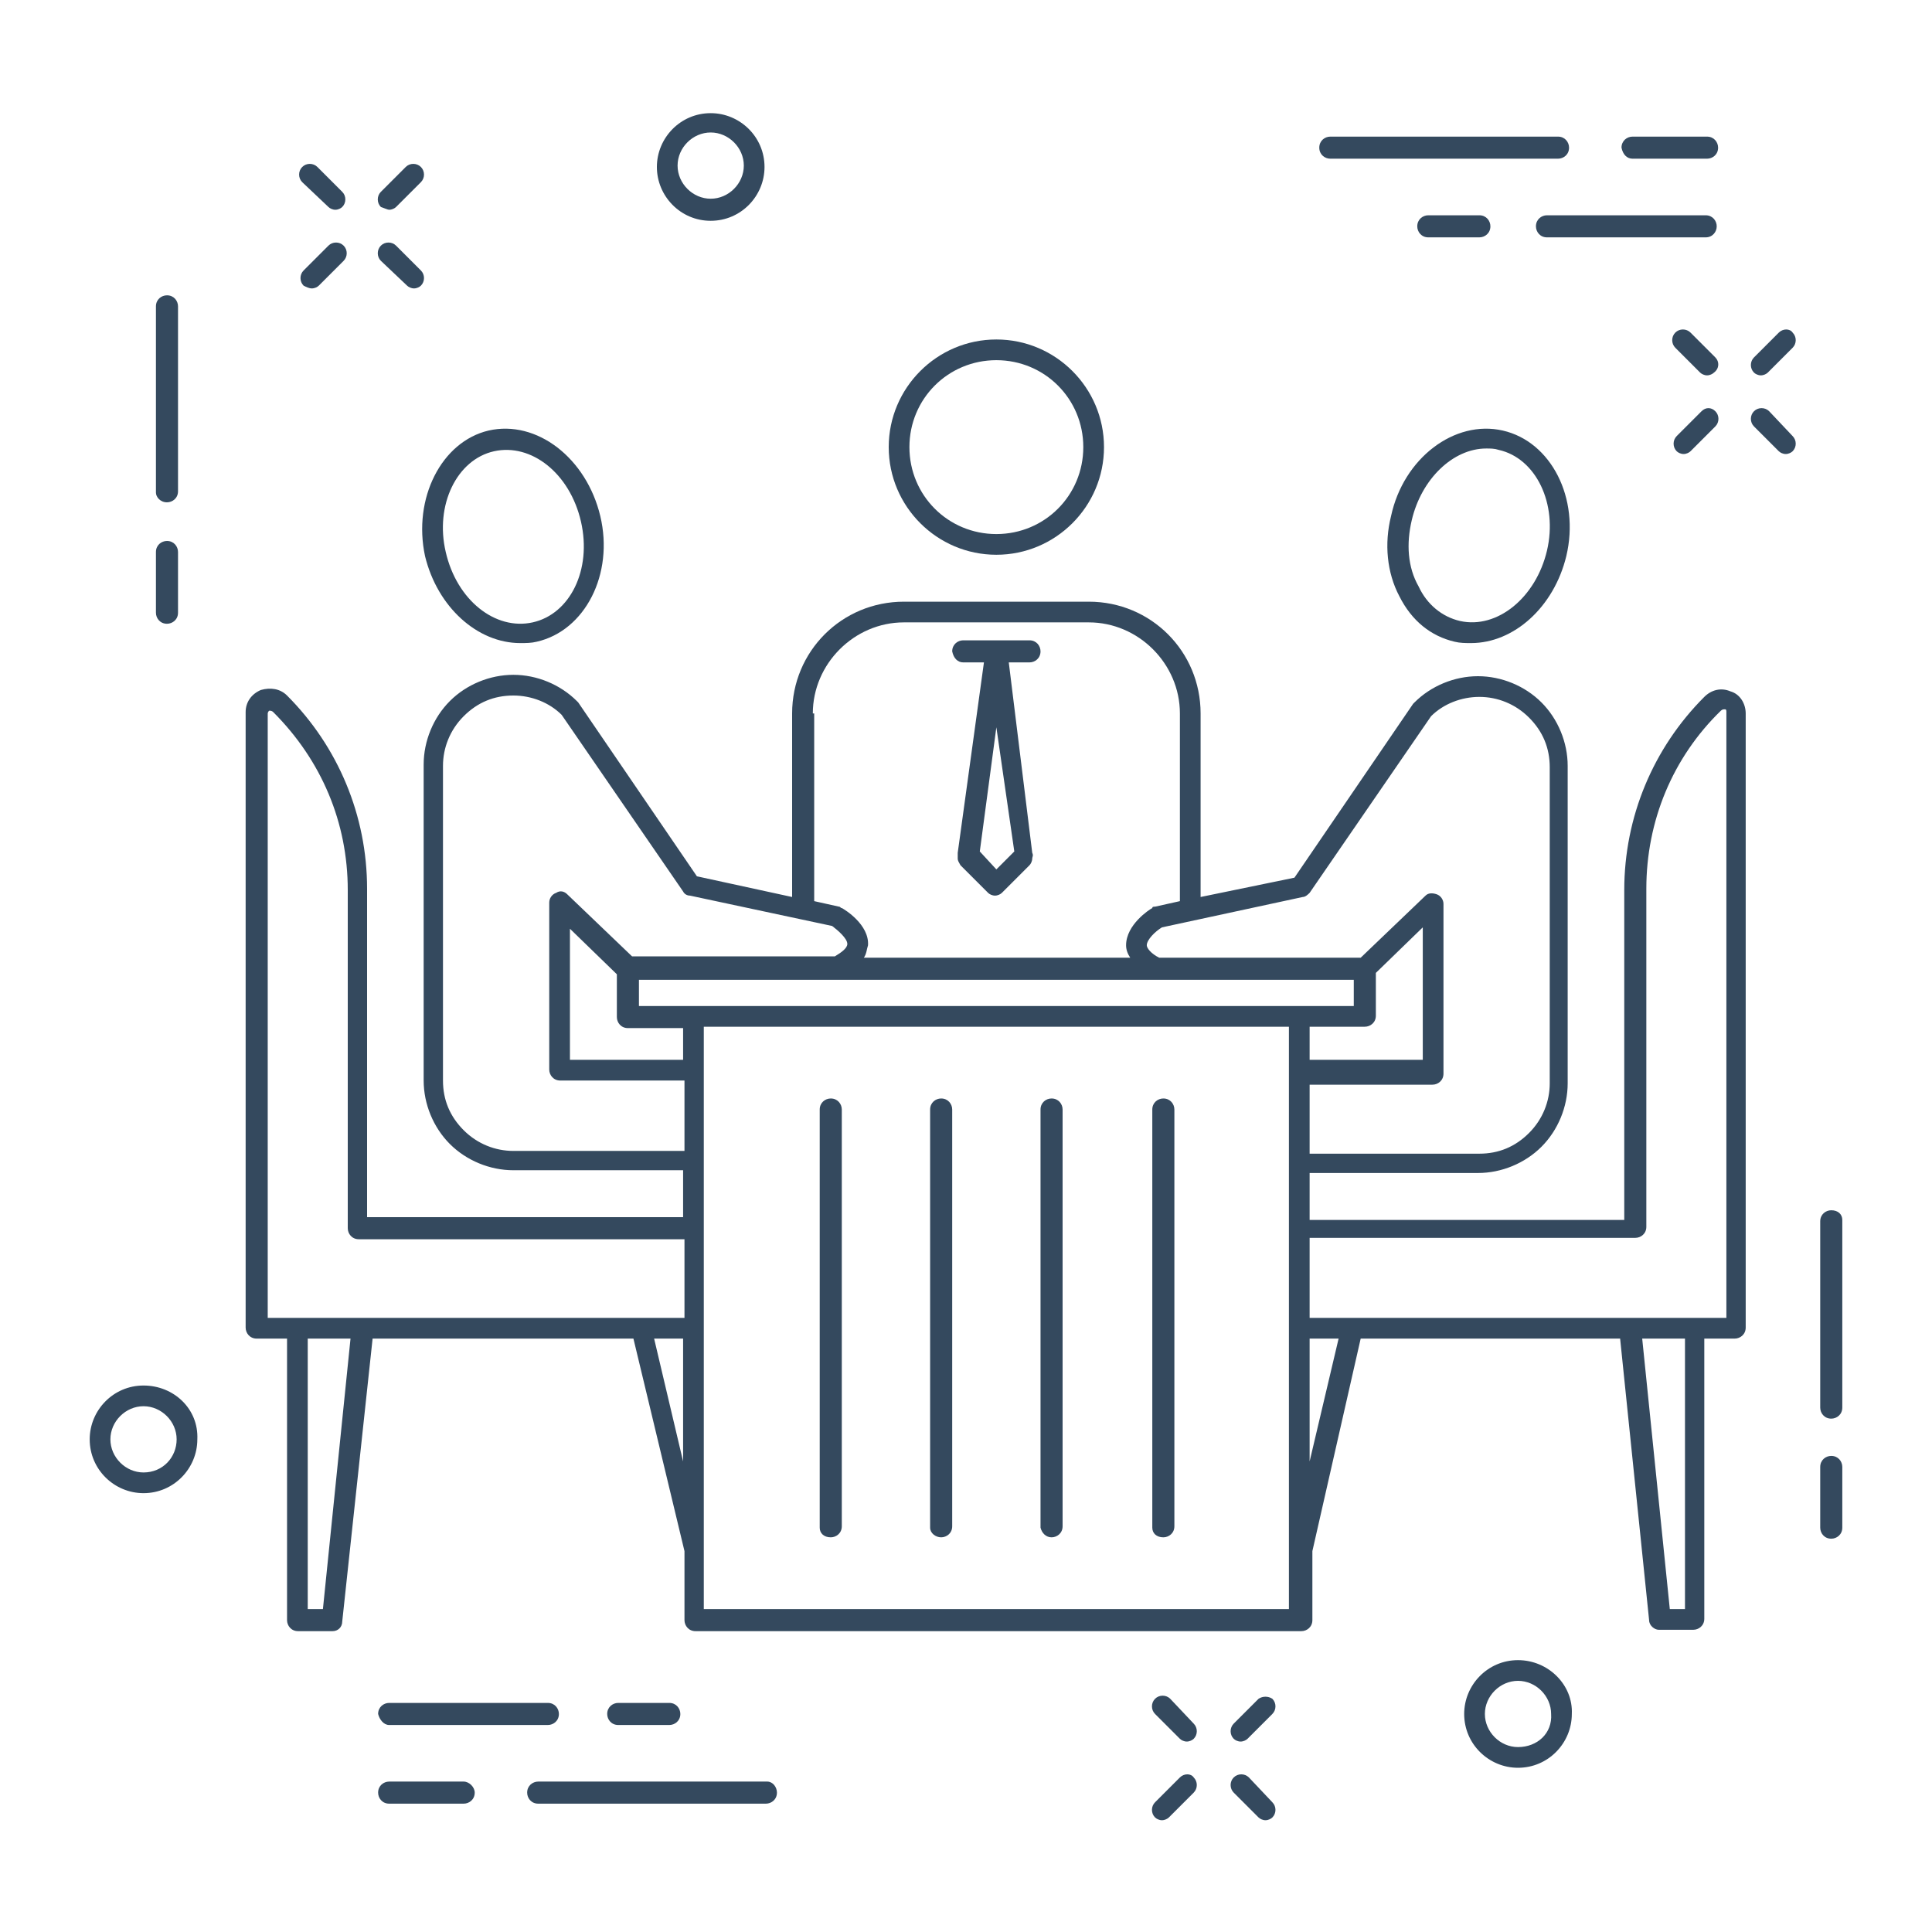 <?xml version="1.0" encoding="UTF-8"?>
<svg width="140px" height="140px" viewBox="0 0 140 140" version="1.1" xmlns="http://www.w3.org/2000/svg" xmlns:xlink="http://www.w3.org/1999/xlink">
    <!-- Generator: Sketch 42 (36781) - http://www.bohemiancoding.com/sketch -->
    <title>advisory-board</title>
    <desc>Created with Sketch.</desc>
    <defs></defs>
    <g id="Page-1" stroke="none" stroke-width="1" fill="#34495e" fill-rule="evenodd">
        <g id="advisory-board" fill-rule="nonzero" fill="#34495e">
            <g id="noun_749626_cc" transform="translate(6, 8)">
                <g id="Page-1">
                    <g>
                        <g id="noun_749626_cc">
                            <g id="Group">
                                <path d="M6.1,28.4 C6.5,28.4 6.9,28.1 6.9,27.6 L6.9,14.2 C6.9,13.8 6.6,13.4 6.1,13.4 C5.7,13.4 5.3,13.7 5.3,14.2 L5.3,27.7 C5.3,28 5.6,28.4 6.1,28.4 Z" id="Shape"></path>
                                <path d="M6.1,37.2 C6.5,37.2 6.9,36.9 6.9,36.4 L6.9,32 C6.9,31.6 6.6,31.2 6.1,31.2 C5.7,31.2 5.3,31.5 5.3,32 L5.3,36.4 C5.3,36.8 5.6,37.2 6.1,37.2 Z" id="Shape"></path>
                                <path d="M126.7,79.7 C126.3,79.7 125.9,80 125.9,80.5 L125.9,94 C125.9,94.4 126.2,94.8 126.7,94.8 C127.1,94.8 127.5,94.5 127.5,94 L127.5,80.4 C127.5,80 127.2,79.7 126.7,79.7 Z" id="Shape"></path>
                                <path d="M126.7,97.5 C126.3,97.5 125.9,97.8 125.9,98.3 L125.9,102.7 C125.9,103.1 126.2,103.5 126.7,103.5 C127.1,103.5 127.5,103.2 127.5,102.7 L127.5,98.3 C127.5,97.9 127.2,97.5 126.7,97.5 Z" id="Shape"></path>
                                <path d="M17.8,7 C17.9,7.1 18.1,7.2 18.3,7.2 C18.5,7.2 18.7,7.1 18.8,7 C19.1,6.7 19.1,6.2 18.8,5.9 L17,4.1 C16.7,3.8 16.2,3.8 15.9,4.1 C15.6,4.4 15.6,4.9 15.9,5.2 L17.8,7 Z" id="Shape"></path>
                                <path d="M23.5,12.7 C23.6,12.8 23.8,12.9 24,12.9 C24.2,12.9 24.4,12.8 24.5,12.7 C24.8,12.4 24.8,11.9 24.5,11.6 L22.7,9.8 C22.4,9.5 21.9,9.5 21.6,9.8 C21.3,10.1 21.3,10.6 21.6,10.9 L23.5,12.7 Z" id="Shape"></path>
                                <path d="M16.6,12.9 C16.8,12.9 17,12.8 17.1,12.7 L18.9,10.9 C19.2,10.6 19.2,10.1 18.9,9.8 C18.6,9.5 18.1,9.5 17.8,9.8 L16,11.6 C15.7,11.9 15.7,12.4 16,12.7 C16.2,12.8 16.4,12.9 16.6,12.9 Z" id="Shape"></path>
                                <path d="M22.2,7.2 C22.4,7.2 22.6,7.1 22.7,7 L24.5,5.2 C24.8,4.9 24.8,4.4 24.5,4.1 C24.2,3.8 23.7,3.8 23.4,4.1 L21.6,5.9 C21.3,6.2 21.3,6.7 21.6,7 C21.9,7.1 22.1,7.2 22.2,7.2 Z" id="Shape"></path>
                                <path d="M78.8,115.1 C78.5,114.8 78,114.8 77.7,115.1 C77.4,115.4 77.4,115.9 77.7,116.2 L79.5,118 C79.6,118.1 79.8,118.2 80,118.2 C80.2,118.2 80.4,118.1 80.5,118 C80.8,117.7 80.8,117.2 80.5,116.9 L78.8,115.1 Z" id="Shape"></path>
                                <path d="M84.5,120.8 C84.2,120.5 83.7,120.5 83.4,120.8 C83.1,121.1 83.1,121.6 83.4,121.9 L85.2,123.7 C85.3,123.8 85.5,123.9 85.7,123.9 C85.9,123.9 86.1,123.8 86.2,123.7 C86.5,123.4 86.5,122.9 86.2,122.6 L84.5,120.8 Z" id="Shape"></path>
                                <path d="M79.5,120.8 L77.7,122.6 C77.4,122.9 77.4,123.4 77.7,123.7 C77.8,123.8 78,123.9 78.2,123.9 C78.4,123.9 78.6,123.8 78.7,123.7 L80.5,121.9 C80.8,121.6 80.8,121.1 80.5,120.8 C80.3,120.5 79.8,120.5 79.5,120.8 Z" id="Shape"></path>
                                <path d="M85.2,115.1 L83.4,116.9 C83.1,117.2 83.1,117.7 83.4,118 C83.5,118.1 83.7,118.2 83.9,118.2 C84.1,118.2 84.3,118.1 84.4,118 L86.2,116.2 C86.5,115.9 86.5,115.4 86.2,115.1 C85.9,114.9 85.5,114.9 85.2,115.1 Z" id="Shape"></path>
                                <path d="M118.3,17.9 L116.5,16.1 C116.2,15.8 115.7,15.8 115.4,16.1 C115.1,16.4 115.1,16.9 115.4,17.2 L117.2,19 C117.3,19.1 117.5,19.2 117.7,19.2 C117.9,19.2 118.1,19.1 118.2,19 C118.6,18.7 118.6,18.2 118.3,17.9 Z" id="Shape"></path>
                                <path d="M122.2,21.8 C121.9,21.5 121.4,21.5 121.1,21.8 C120.8,22.1 120.8,22.6 121.1,22.9 L122.9,24.7 C123,24.8 123.2,24.9 123.4,24.9 C123.6,24.9 123.8,24.8 123.9,24.7 C124.2,24.4 124.2,23.9 123.9,23.6 L122.2,21.8 Z" id="Shape"></path>
                                <path d="M117.3,21.8 L115.5,23.6 C115.2,23.9 115.2,24.4 115.5,24.7 C115.6,24.8 115.8,24.9 116,24.9 C116.2,24.9 116.4,24.8 116.5,24.7 L118.3,22.9 C118.6,22.6 118.6,22.1 118.3,21.8 C118,21.5 117.6,21.5 117.3,21.8 Z" id="Shape"></path>
                                <path d="M122.9,16.1 L121.1,17.9 C120.8,18.2 120.8,18.7 121.1,19 C121.2,19.1 121.4,19.2 121.6,19.2 C121.8,19.2 122,19.1 122.1,19 L123.9,17.2 C124.2,16.9 124.2,16.4 123.9,16.1 C123.7,15.8 123.2,15.8 122.9,16.1 Z" id="Shape"></path>
                                <path d="M45.5,8 C47.7,8 49.4,6.2 49.4,4.1 C49.4,1.9 47.6,0.2 45.5,0.2 C43.3,0.2 41.6,2 41.6,4.1 C41.6,6.2 43.3,8 45.5,8 Z M45.5,1.6 C46.8,1.6 47.9,2.7 47.9,4 C47.9,5.3 46.8,6.4 45.5,6.4 C44.2,6.4 43.1,5.3 43.1,4 C43.1,2.7 44.2,1.6 45.5,1.6 Z" id="Shape"></path>
                                <path d="M104,112.3 C101.8,112.3 100.1,114.1 100.1,116.2 C100.1,118.4 101.9,120.1 104,120.1 C106.2,120.1 107.9,118.3 107.9,116.2 C108,114.1 106.2,112.3 104,112.3 Z M104,118.6 C102.7,118.6 101.6,117.5 101.6,116.2 C101.6,114.9 102.7,113.8 104,113.8 C105.3,113.8 106.4,114.9 106.4,116.2 C106.5,117.6 105.4,118.6 104,118.6 Z" id="Shape"></path>
                                <path d="M4.4,92.4 C2.2,92.4 0.5,94.2 0.5,96.3 C0.5,98.5 2.3,100.2 4.4,100.2 C6.6,100.2 8.3,98.4 8.3,96.3 C8.4,94.1 6.6,92.4 4.4,92.4 Z M4.4,98.7 C3.1,98.7 2,97.6 2,96.3 C2,95 3.1,93.9 4.4,93.9 C5.7,93.9 6.8,95 6.8,96.3 C6.8,97.6 5.8,98.7 4.4,98.7 Z" id="Shape"></path>
                                <path d="M90.4,3.5 L106.9,3.5 C107.3,3.5 107.7,3.2 107.7,2.7 C107.7,2.3 107.4,1.9 106.9,1.9 L90.4,1.9 C90,1.9 89.6,2.2 89.6,2.7 C89.6,3.2 90,3.5 90.4,3.5 Z" id="Shape"></path>
                                <path d="M112.3,3.5 L117.7,3.5 C118.1,3.5 118.5,3.2 118.5,2.7 C118.5,2.3 118.2,1.9 117.7,1.9 L112.3,1.9 C111.9,1.9 111.5,2.2 111.5,2.7 C111.6,3.2 111.9,3.5 112.3,3.5 Z" id="Shape"></path>
                                <path d="M118.4,8.4 C118.4,8 118.1,7.6 117.6,7.6 L106.1,7.6 C105.7,7.6 105.3,7.9 105.3,8.4 C105.3,8.8 105.6,9.2 106.1,9.2 L117.6,9.2 C118.1,9.2 118.4,8.8 118.4,8.4 Z" id="Shape"></path>
                                <path d="M101.2,9.2 C101.6,9.2 102,8.9 102,8.4 C102,8 101.7,7.6 101.2,7.6 L97.5,7.6 C97.1,7.6 96.7,7.9 96.7,8.4 C96.7,8.8 97,9.2 97.5,9.2 L101.2,9.2 Z" id="Shape"></path>
                                <path d="M49.6,121.1 L33,121.1 C32.6,121.1 32.2,121.4 32.2,121.9 C32.2,122.3 32.5,122.7 33,122.7 L49.5,122.7 C49.9,122.7 50.3,122.4 50.3,121.9 C50.3,121.5 50,121.1 49.6,121.1 Z" id="Shape"></path>
                                <path d="M27.6,121.1 L22.2,121.1 C21.8,121.1 21.4,121.4 21.4,121.9 C21.4,122.3 21.7,122.7 22.2,122.7 L27.6,122.7 C28,122.7 28.4,122.4 28.4,121.9 C28.4,121.5 28,121.1 27.6,121.1 Z" id="Shape"></path>
                                <path d="M22.2,117 L33.7,117 C34.1,117 34.5,116.7 34.5,116.2 C34.5,115.8 34.2,115.4 33.7,115.4 L22.2,115.4 C21.8,115.4 21.4,115.7 21.4,116.2 C21.5,116.6 21.8,117 22.2,117 Z" id="Shape"></path>
                                <path d="M42.5,117 C42.9,117 43.3,116.7 43.3,116.2 C43.3,115.8 43,115.4 42.5,115.4 L38.8,115.4 C38.4,115.4 38,115.7 38,116.2 C38,116.6 38.3,117 38.8,117 L42.5,117 Z" id="Shape"></path>
                                <path d="M95.4,35.2 C96.3,37 97.7,38.1 99.4,38.5 C99.8,38.6 100.2,38.6 100.6,38.6 C103.7,38.6 106.6,36 107.5,32.3 L107.5,32.3 C108.5,28.1 106.4,24 102.9,23.2 C99.4,22.4 95.7,25.2 94.8,29.4 C94.3,31.4 94.5,33.5 95.4,35.2 Z M96.3,29.7 C97,26.7 99.3,24.5 101.7,24.5 C102,24.5 102.3,24.5 102.6,24.6 C105.3,25.2 106.9,28.5 106.1,31.9 C105.3,35.3 102.5,37.6 99.8,37 C98.5,36.7 97.4,35.8 96.8,34.5 C96,33.1 95.9,31.4 96.3,29.7 Z" id="Shape"></path>
                                <path d="M119.4,42.1 C118.7,41.8 118,42 117.5,42.5 C113.8,46.2 111.7,51.2 111.7,56.5 L111.7,80.4 L88.9,80.4 L88.9,77 L101.1,77 C102.8,77 104.5,76.3 105.7,75.1 C106.9,73.9 107.6,72.2 107.6,70.5 L107.6,47.5 C107.6,45.8 106.9,44.1 105.7,42.9 C104.5,41.7 102.8,41 101.1,41 C99.4,41 97.7,41.7 96.5,42.9 L96.4,43 L87.8,55.6 L81,57 L81,43.7 C81,39.2 77.4,35.6 72.9,35.6 L59.5,35.6 C55,35.6 51.4,39.2 51.4,43.7 L51.4,57 L44.5,55.5 L35.9,42.9 L35.8,42.8 C34.6,41.6 32.9,40.9 31.2,40.9 C29.5,40.9 27.8,41.6 26.6,42.8 C25.4,44 24.7,45.7 24.7,47.4 L24.7,70.3 C24.7,72 25.4,73.7 26.6,74.9 C27.8,76.1 29.5,76.8 31.2,76.8 L43.5,76.8 L43.5,80.2 L20.6,80.2 L20.6,56.4 C20.6,51.1 18.5,46.1 14.8,42.4 C14.3,41.9 13.6,41.8 12.9,42 C12.2,42.3 11.8,42.9 11.8,43.6 L11.8,88.2 C11.8,88.6 12.1,89 12.6,89 L14.8,89 L14.8,109.4 C14.8,109.8 15.1,110.2 15.6,110.2 L18.1,110.2 C18.5,110.2 18.8,109.9 18.8,109.5 L21,89 L39.9,89 L43.6,104.4 L43.6,109.4 C43.6,109.8 43.9,110.2 44.4,110.2 L88.3,110.2 C88.7,110.2 89.1,109.9 89.1,109.4 L89.1,104.4 L92.6,89 L111.4,89 L113.5,109.4 C113.5,109.8 113.9,110.1 114.2,110.1 L116.7,110.1 C117.1,110.1 117.5,109.8 117.5,109.3 L117.5,89 L119.7,89 C120.1,89 120.5,88.7 120.5,88.2 L120.5,43.7 C120.5,43 120.1,42.3 119.4,42.1 Z M17.4,108.6 L16.3,108.6 L16.3,89 L19.4,89 L17.4,108.6 Z M43.5,97.9 L41.4,89 L43.5,89 L43.5,97.9 Z M43.5,87.5 L20.3,87.5 L15.6,87.5 L13.4,87.5 L13.4,43.7 C13.4,43.6 13.5,43.5 13.5,43.5 C13.6,43.5 13.7,43.5 13.8,43.6 C17.3,47.1 19.2,51.6 19.2,56.5 L19.2,81 C19.2,81.4 19.5,81.8 20,81.8 L43.6,81.8 L43.6,87.5 L43.5,87.5 Z M88.4,57 C88.6,57 88.8,56.8 88.9,56.7 L97.7,43.9 C98.6,43 99.9,42.5 101.2,42.5 C102.5,42.5 103.8,43 104.8,44 C105.8,45 106.3,46.2 106.3,47.6 L106.3,70.5 C106.3,71.8 105.8,73.1 104.8,74.1 C103.8,75.1 102.6,75.6 101.2,75.6 L88.9,75.6 L88.9,70.6 L97.8,70.6 C98.2,70.6 98.6,70.3 98.6,69.8 L98.6,69.8 L98.6,69.8 L98.6,57.5 C98.6,57.2 98.4,56.9 98.1,56.8 C97.8,56.7 97.5,56.7 97.3,56.9 L92.6,61.4 L87.2,61.4 L78,61.4 C77.4,61.1 77.1,60.7 77.1,60.5 C77.1,60.1 77.7,59.5 78.2,59.2 L88.4,57 Z M88.9,68.8 L88.9,66.4 L92.9,66.4 C93.3,66.4 93.7,66.1 93.7,65.6 L93.7,62.5 L97.1,59.2 L97.1,68.8 L88.9,68.8 Z M52.9,43.7 C52.9,40.1 55.9,37.1 59.5,37.1 L72.9,37.1 C76.5,37.1 79.5,40.1 79.5,43.7 L79.5,57.3 L77.7,57.7 C77.6,57.7 77.5,57.7 77.5,57.8 C77.3,57.9 75.6,59 75.6,60.5 C75.6,60.8 75.7,61.1 75.9,61.4 L56.6,61.4 C56.8,61.1 56.8,60.8 56.9,60.5 C57,59 55.2,57.9 55,57.8 C54.9,57.8 54.9,57.7 54.8,57.7 L53,57.3 L53,43.7 L52.9,43.7 Z M43.5,75.4 L31.2,75.4 C29.9,75.4 28.6,74.9 27.6,73.9 C26.6,72.9 26.1,71.7 26.1,70.3 L26.1,47.5 C26.1,46.2 26.6,44.9 27.6,43.9 C28.6,42.9 29.8,42.4 31.2,42.4 C32.5,42.4 33.8,42.9 34.7,43.8 L43.5,56.6 C43.6,56.8 43.8,56.9 44,56.9 L54.3,59.1 C54.7,59.4 55.4,60 55.4,60.4 C55.4,60.7 55,61 54.5,61.3 L45.2,61.3 L39.8,61.3 L35.1,56.8 C34.9,56.6 34.6,56.5 34.3,56.7 C34,56.8 33.8,57.1 33.8,57.4 L33.8,69.5 C33.8,69.9 34.1,70.3 34.6,70.3 L34.7,70.3 L43.6,70.3 L43.6,75.4 L43.5,75.4 Z M43.5,68.8 L35.3,68.8 L35.3,59.3 L38.7,62.6 L38.7,65.7 C38.7,66.1 39,66.5 39.5,66.5 L43.5,66.5 L43.5,68.8 L43.5,68.8 Z M87.4,108.6 L45,108.6 L45,66.4 L87.4,66.4 L87.4,108.6 Z M88.2,64.9 L44.3,64.9 L40.3,64.9 L40.3,63 L45.4,63 L54.6,63 L54.6,63 L54.6,63 L77.8,63 L77.8,63 L77.8,63 L87,63 L92.1,63 L92.1,64.9 L88.2,64.9 Z M88.9,97.9 L88.9,89 L91,89 L88.9,97.9 Z M116.1,108.6 L115,108.6 L113,89 L116.1,89 L116.1,108.6 Z M119,87.5 L116.8,87.5 L112.1,87.5 L88.9,87.5 L88.9,81.7 L112.5,81.7 C112.9,81.7 113.3,81.4 113.3,80.9 L113.3,56.4 C113.3,51.5 115.2,46.9 118.7,43.5 C118.8,43.4 118.9,43.4 119,43.4 C119.1,43.4 119.1,43.5 119.1,43.6 L119.1,87.5 L119,87.5 Z" id="Shape"></path>
                                <path d="M24.8,32.3 L24.8,32.3 C25.7,36 28.6,38.6 31.7,38.6 C32.1,38.6 32.5,38.6 32.9,38.5 C36.4,37.7 38.5,33.6 37.5,29.4 C36.5,25.2 32.9,22.4 29.4,23.2 C26,24 23.9,28.1 24.8,32.3 Z M29.8,24.7 C32.5,24.1 35.3,26.3 36.1,29.8 C36.9,33.3 35.3,36.5 32.6,37.1 C29.9,37.7 27.1,35.5 26.3,32 L26.3,32 C25.5,28.6 27.1,25.3 29.8,24.7 Z" id="Shape"></path>
                                <path d="M54.2,103.4 C54.6,103.4 55,103.1 55,102.6 L55,72.4 C55,72 54.7,71.6 54.2,71.6 C53.8,71.6 53.4,71.9 53.4,72.4 L53.4,102.7 C53.4,103.1 53.7,103.4 54.2,103.4 Z" id="Shape"></path>
                                <path d="M62.2,103.4 C62.6,103.4 63,103.1 63,102.6 L63,72.4 C63,72 62.7,71.6 62.2,71.6 C61.8,71.6 61.4,71.9 61.4,72.4 L61.4,102.7 C61.4,103.1 61.8,103.4 62.2,103.4 Z" id="Shape"></path>
                                <path d="M70.2,103.4 C70.6,103.4 71,103.1 71,102.6 L71,72.4 C71,72 70.7,71.6 70.2,71.6 C69.8,71.6 69.4,71.9 69.4,72.4 L69.4,102.7 C69.5,103.1 69.8,103.4 70.2,103.4 Z" id="Shape"></path>
                                <path d="M78.3,103.4 C78.7,103.4 79.1,103.1 79.1,102.6 L79.1,72.4 C79.1,72 78.8,71.6 78.3,71.6 C77.9,71.6 77.5,71.9 77.5,72.4 L77.5,102.7 C77.5,103.1 77.8,103.4 78.3,103.4 Z" id="Shape"></path>
                                <path d="M66.2,32.2 C70.5,32.2 74,28.7 74,24.4 C74,20.1 70.5,16.6 66.2,16.6 C61.9,16.6 58.4,20.1 58.4,24.4 C58.4,28.7 61.9,32.2 66.2,32.2 Z M66.2,18.1 C69.7,18.1 72.5,20.9 72.5,24.4 C72.5,27.9 69.7,30.7 66.2,30.7 C62.7,30.7 59.9,27.9 59.9,24.4 C59.9,20.9 62.7,18.1 66.2,18.1 Z" id="Shape"></path>
                                <path d="M63.8,40 L65.3,40 L63.4,53.8 L63.4,54.2 C63.4,54.4 63.5,54.5 63.6,54.7 L65.6,56.7 C65.7,56.8 65.9,56.9 66.1,56.9 C66.3,56.9 66.5,56.8 66.6,56.7 L68.6,54.7 C68.7,54.6 68.8,54.4 68.8,54.2 C68.8,54.1 68.9,54 68.8,53.8 L67.1,40 L68.6,40 C69,40 69.4,39.7 69.4,39.2 C69.4,38.8 69.1,38.4 68.6,38.4 L63.8,38.4 C63.4,38.4 63,38.7 63,39.2 C63.1,39.7 63.4,40 63.8,40 Z M67.5,53.7 L66.2,55 L65,53.7 L66.2,44.7 L67.5,53.7 Z" id="Shape"></path>
                            </g>
                        </g>
                    </g>
                </g>
            </g>
        </g>
    </g>
</svg>